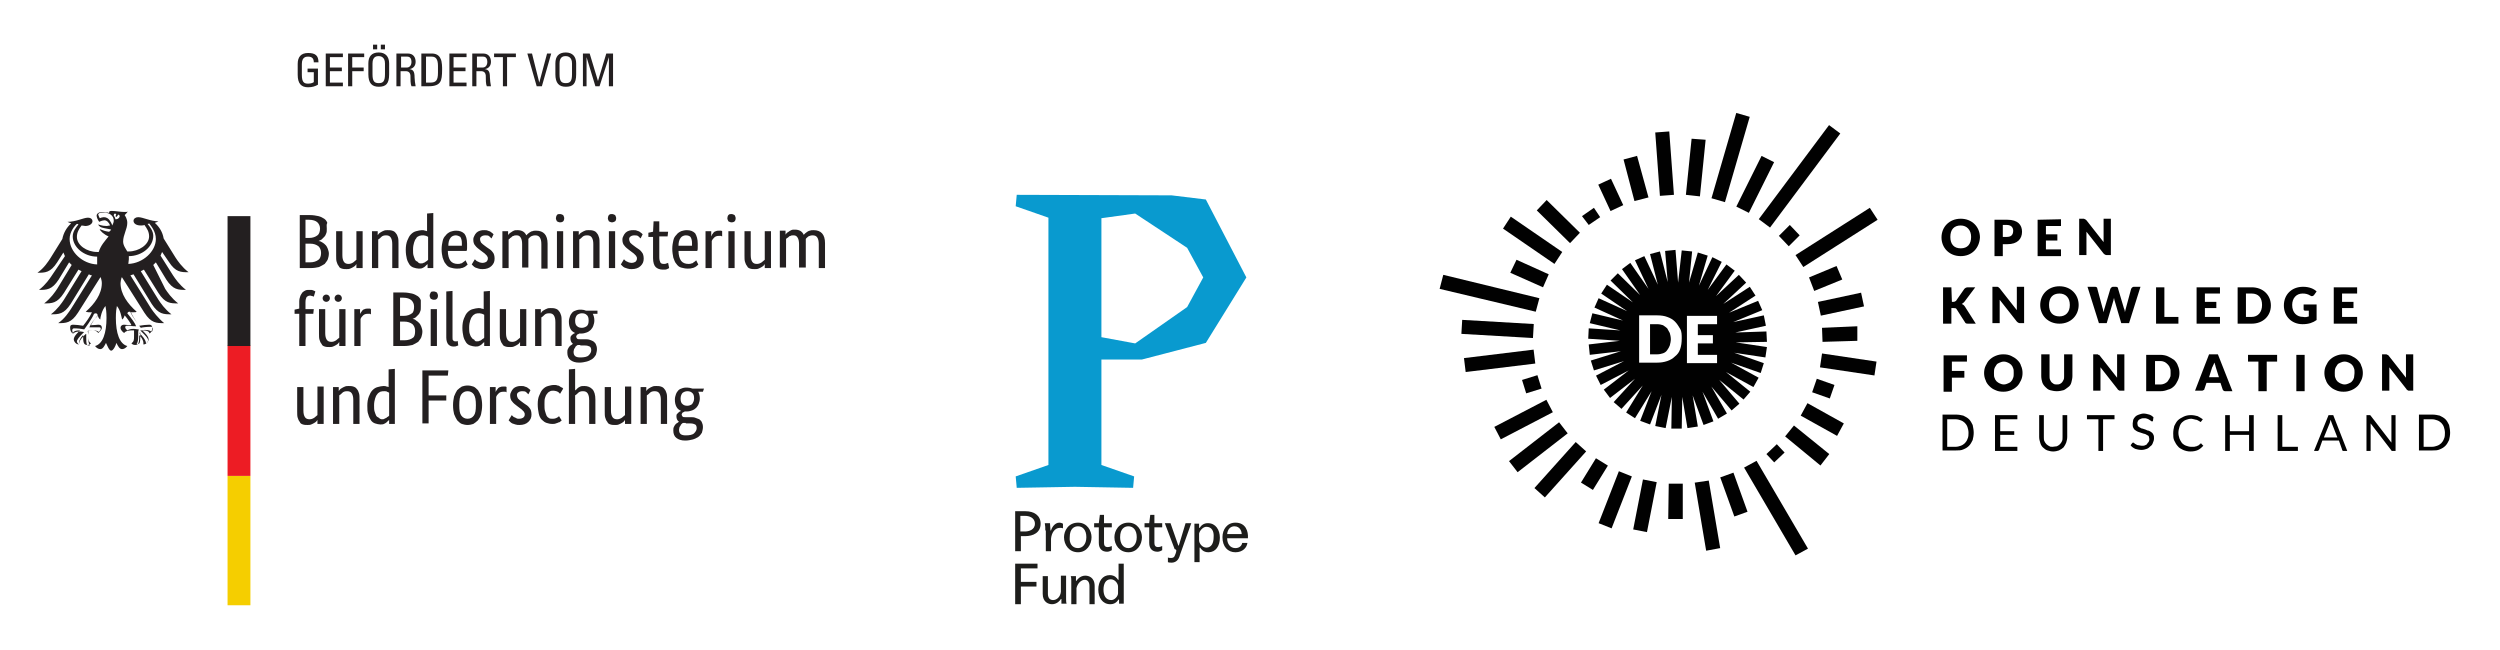 <svg xmlns="http://www.w3.org/2000/svg" viewBox="0 0 481.2 125.1"><style>.st2{fill:#010101}.st3{fill:#231f20}</style><g id="Ebene_4"><g id="Ebene_2_1_"><path d="M195.4 98.4h2c1.6 0 2.9.8 2.9 2.4 0 1.7-1.4 2.4-3 2.4h-.8v2.9h-1.1v-7.7zm1.1 3.9h.8c.7 0 1.9-.3 1.9-1.5s-1.2-1.5-1.8-1.5h-1v3zm4.7-.2c0-.5 0-.9-.1-1.4h1l.1 1.4h.1c.2-.7.8-1.5 1.6-1.5.3 0 .5.1.7.2v.9c-.2-.1-.4-.1-.6-.1-1 0-1.6 1-1.7 2.1v2.4h-1v-4zm6.3-1.5c1.8 0 2.6 1.6 2.6 2.8 0 1.4-.9 2.9-2.6 2.9s-2.7-1.4-2.7-2.9c0-1.2.8-2.8 2.7-2.8zm0 4.9c.8 0 1.6-.7 1.6-2.1 0-1.4-.7-2.1-1.6-2.1-.7 0-1.6.4-1.6 2.1-.1 1.1.4 2.1 1.6 2.1zm3.1-4.8h.9l.2-1.6h.8v1.6h1.5v.8h-1.5v3c0 .5.2.8.7.8.3 0 .6-.1.8-.2v.8c-.2.1-.5.3-.9.3-1 0-1.6-.6-1.6-1.7v-3h-.9v-.8zm6.6-.1c1.8 0 2.6 1.6 2.6 2.8 0 1.4-.9 2.9-2.6 2.9s-2.7-1.4-2.7-2.9c0-1.2.8-2.8 2.7-2.8zm0 4.9c.8 0 1.6-.7 1.6-2.1 0-1.4-.7-2.1-1.6-2.1-.7 0-1.6.4-1.6 2.1 0 1.1.5 2.1 1.6 2.1zm3.1-4.8h.9l.2-1.6h.8v1.6h1.5v.8h-1.5v3c0 .5.2.8.7.8.3 0 .6-.1.8-.2v.8c-.2.1-.5.3-.9.3-1 0-1.6-.6-1.6-1.7v-3h-.9v-.8zm6.7 6.5c-.3.8-.9 1.1-1.5 1.1-.2 0-.5 0-.7-.1v-.9c.2.1.4.1.6.1.3 0 .6-.1.7-.4.1-.2.3-.7.3-.9.1-.2-.1-.4-.3-.4l-1.9-5h1.1l1.5 4.3h.1l1.3-4.3h1.1c-1.9 5.4-2.1 5.8-2.3 6.5zm3.9 1h-1v-7.4h.9v.8h.1c.4-.6.9-.9 1.6-.9 1.5 0 2.3 1.3 2.3 2.8 0 1.6-.8 2.8-2.2 2.8-1 0-1.4-.6-1.6-.9h-.1v2.8zm1.3-6.8c-.7 0-1.3.8-1.4 1.3v1.3c0 .6.6 1.4 1.4 1.4 1 0 1.4-.9 1.4-2 .1-1.2-.4-2-1.4-2zm4 2.2c0 1.1.6 1.9 1.6 1.9.7 0 1.2-.4 1.3-1h1c-.1.9-.9 1.8-2.3 1.8-1.5 0-2.5-1.1-2.5-2.9 0-1.5.9-2.8 2.5-2.8 2 0 2.5 1.7 2.4 3h-4zm2.8-.8c0-.5-.3-1.5-1.4-1.5-.7 0-1.3.5-1.4 1.5h2.8zm-43.6 5.7h4.3v.9h-3.2v2.6h3v.9h-3v3.4h-1.1v-7.8zm9.8 2.3v4.5c0 .3 0 .6.1.9h-1v-.9h-.1c-.1.2-.7 1-1.7 1-.7 0-1.8-.4-1.8-2v-3.4h1v3.4c0 .7.3 1.2 1 1.2s1.4-.6 1.5-1.6v-3.1h1zm1 1c0-.3 0-.6-.1-.9h1v.9h.1c.1-.2.7-1 1.7-1 .6 0 1.8.3 1.8 2v3.5h-1v-3.5c0-.7-.3-1.2-.9-1.2-.7 0-1.4.7-1.6 1.6v3.1h-1v-4.5zm9.1-3.3h1v7.7h-.9v-.8h-.1c-.4.6-.9.9-1.6.9-1.5 0-2.3-1.3-2.3-2.8 0-1.6.8-2.8 2.2-2.8 1 0 1.4.6 1.6.9h.1v-3.1zm-1.4 7c.7 0 1.3-.8 1.3-1.3v-1.3c0-.6-.6-1.4-1.4-1.4-1 0-1.4.9-1.4 2 0 1.2.5 2 1.5 2z" fill="#1d1d1b"/><path id="XMLID_19_" d="M225.5 37.6l6.6.8 7.8 15-7.8 12.6s-8.9 2.3-12.3 3.2H212v20.3l6.3 2.2-.2 2.2-11.2-.2-11.2.2-.2-2.2 6.3-2.2V41.9l-6.3-2.2.2-2.2 29.8.1zM212 64.9l6.5 1.2 10-7 3.1-5.7-3.1-5.7-10-6.6-6.5.9v22.9z" fill="#099acf"/></g><path class="st2" d="M377.4 49.3c-2.2 0-3.7-1.6-3.7-3.6s1.5-3.6 3.7-3.6 3.7 1.6 3.7 3.6c-.1 2-1.5 3.6-3.7 3.6zm0-5.9c-1.3 0-2 .8-2 2.2 0 1.4.7 2.2 2 2.2s2-.8 2-2.2c0-1.3-.8-2.2-2-2.2zm8.1 3.5v2.4h-1.6v-7h2.5c2 0 2.8 1 2.8 2.3 0 1.4-.9 2.4-2.8 2.4h-.9v-.1zm0-1.3h.8c.8 0 1.2-.4 1.2-1.2 0-.6-.4-1.1-1.2-1.1h-.8v2.3zm11.2-3.4v1.3h-2.9v1.6h2.2v1.2h-2.2V48h2.9v1.3h-4.5v-7l4.5-.1zm4.9.2l3.3 4.2v-4.5h1.4v7h-.8c-.2 0-.4-.1-.6-.3l-3.3-4.2v4.5h-1.4v-7h.9c.2.1.3.1.5.3zm-25.9 15.7h.3c.2 0 .4-.1.5-.2l1.6-2.3c.2-.2.4-.3.7-.3h1.4l-2.1 2.8c-.2.2-.3.3-.5.4.2.1.4.2.6.5l2.1 3.3h-1.5c-.4 0-.5-.1-.6-.3l-1.6-2.5c-.1-.2-.3-.2-.6-.2h-.4v3H374v-7h1.6l.1 2.8zm9.2-2.6l3.3 4.2v-4.5h1.4v7h-.8c-.2 0-.4-.1-.6-.3l-3.3-4.2v4.5h-1.4v-7h.9c.2 0 .3.1.5.3zm11.5 6.8c-2.2 0-3.7-1.6-3.7-3.6s1.5-3.6 3.7-3.6 3.7 1.6 3.7 3.6-1.5 3.6-3.7 3.6zm0-5.8c-1.3 0-2 .8-2 2.2 0 1.4.7 2.2 2 2.2 1.2 0 2-.8 2-2.2 0-1.4-.8-2.2-2-2.2zm5.4-1.3h1.4c.3 0 .5.1.5.4l1 3.7c.1.2.1.5.2.8.1-.3.1-.6.2-.8l1.1-3.7c.1-.2.3-.4.5-.4h.5c.3 0 .5.1.5.4l1.1 3.7c.1.2.2.5.2.8.1-.3.1-.5.2-.8l1-3.7c.1-.2.3-.4.5-.4h1.3l-2.2 7h-1.5l-1.3-4.4c0-.1-.1-.3-.1-.5 0 .2-.1.3-.1.5l-1.3 4.4H404l-2.2-7zm14.9 5.8h2.6v1.3H415v-7h1.6V61h.1zm10.6-5.8v1.3h-2.9v1.6h2.2v1.2h-2.2V61h2.9v1.3h-4.5v-7h4.5v-.1zm6.1 7.1h-2.7v-7h2.7c2.2 0 3.7 1.5 3.7 3.5s-1.5 3.5-3.7 3.5zm0-5.8h-1.1V61h1.1c1.2 0 2-.9 2-2.3s-.7-2.2-2-2.2zm11 4.4v-1.1h-.7c-.2 0-.3-.1-.3-.3v-.9h2.5v3c-.7.5-1.5.8-2.7.8-2.1 0-3.6-1.5-3.6-3.6s1.5-3.6 3.7-3.6c1.2 0 2.1.4 2.6.9l-.5.7c-.1.1-.2.2-.4.2-.1 0-.2 0-.3-.1-.5-.3-.9-.4-1.5-.4-1.2 0-2 .9-2 2.2 0 1.5.9 2.3 2.1 2.3.5.1.8 0 1.1-.1zm9.3-5.7v1.3h-2.9v1.6h2.2v1.2h-2.2V61h2.9v1.3h-4.5v-7h4.5v-.1zm-75.1 13.1v1.3h-2.9v1.8h2.4v1.3h-2.4v2.7h-1.6v-7h4.5v-.1zm10.7 3.5c0 .5-.1 1-.3 1.4-.2.4-.4.8-.7 1.1-.3.3-.7.6-1.2.8-.5.2-.9.3-1.5.3s-1.1-.1-1.5-.3c-.5-.2-.8-.4-1.2-.8-.3-.3-.6-.7-.7-1.1-.2-.4-.3-.9-.3-1.4 0-.5.1-1 .3-1.4.2-.4.4-.8.7-1.1.3-.3.7-.6 1.2-.8s.9-.3 1.5-.3 1.1.1 1.5.3c.4.2.8.4 1.2.8s.6.7.7 1.1c.2.4.3.9.3 1.4zm-1.7 0c0-.4 0-.7-.1-.9-.1-.3-.2-.5-.4-.7-.2-.2-.4-.3-.6-.4-.2-.1-.5-.2-.8-.2-.3 0-.6.1-.8.2-.2.1-.5.2-.6.4s-.3.4-.4.7c-.1.3-.1.6-.1.9 0 .4 0 .7.1.9.1.3.2.5.4.7.2.2.4.3.6.4.2.1.5.2.8.2.3 0 .6-.1.8-.2.2-.1.5-.2.6-.4.2-.2.3-.4.4-.7.1-.2.1-.6.1-.9zm8.3 2.2c.2 0 .4 0 .6-.1.2-.1.3-.2.4-.3.1-.1.2-.3.3-.5.1-.2.1-.4.1-.7v-4.2h1.6v4.2c0 .4-.1.8-.2 1.2-.1.4-.3.7-.6.9s-.6.5-.9.6c-.4.1-.8.2-1.3.2s-.9-.1-1.3-.2-.7-.4-.9-.6c-.3-.3-.5-.6-.6-.9s-.2-.8-.2-1.2v-4.2h1.6v4.2c0 .2 0 .5.1.7.1.2.2.4.3.5.1.1.3.2.4.3.2.1.4.1.6.1zm8-5.7h.1s.1 0 .1.1l.1.1 3.3 4.2v-4.5h1.4v7h-.8c-.1 0-.2 0-.3-.1s-.2-.1-.2-.2l-3.3-4.2v4.5h-1.4v-7h.9c0 .1.1.1.1.1zm15.6 3.5c0 .5-.1 1-.3 1.4-.2.4-.4.8-.7 1.1-.3.3-.7.6-1.2.7-.5.2-.9.3-1.5.3h-2.7v-7h2.7c.5 0 1.1.1 1.5.3.4.2.8.4 1.2.7.3.3.6.7.7 1.1.2.4.3.9.3 1.4zm-1.7 0c0-.4 0-.7-.1-.9-.1-.3-.2-.5-.4-.7s-.4-.4-.6-.5-.5-.2-.8-.2h-1.1V74h1.1c.3 0 .6-.1.8-.2.2-.1.5-.3.6-.5s.3-.4.4-.7c.1-.1.1-.5.1-.8zm11.9 3.5h-1.3c-.1 0-.3 0-.4-.1-.1-.1-.2-.2-.2-.3l-.4-1.2h-2.7l-.4 1.2c0 .1-.1.2-.2.2-.1.1-.2.1-.3.1h-1.3l2.7-7h1.7l2.8 7.1zm-4.5-2.7h1.9l-.6-1.9c0-.1-.1-.3-.1-.4-.1-.2-.1-.4-.2-.5-.1.2-.1.4-.2.5-.1.2-.1.3-.2.4l-.6 1.9zm13.1-4.3v1.3h-2v5.7h-1.6v-5.7h-2v-1.3h5.6zm5.4 7H442v-7h1.6v7zm11.1-3.5c0 .5-.1 1-.3 1.4-.2.4-.4.8-.7 1.1-.3.3-.7.6-1.2.8-.5.2-.9.3-1.5.3s-1.1-.1-1.5-.3c-.5-.2-.8-.4-1.2-.8-.3-.3-.6-.7-.7-1.1-.2-.4-.3-.9-.3-1.4 0-.5.1-1 .3-1.4.2-.4.4-.8.7-1.1.3-.3.7-.6 1.2-.8.5-.2.9-.3 1.5-.3s1.1.1 1.5.3.8.4 1.2.8.6.7.7 1.1c.2.4.3.9.3 1.4zm-1.6 0c0-.4 0-.7-.1-.9-.1-.3-.2-.5-.4-.7-.2-.2-.4-.3-.6-.4-.2-.1-.5-.2-.8-.2-.3 0-.6.1-.8.2-.2.1-.5.2-.6.4s-.3.4-.4.7c-.1.3-.1.6-.1.9 0 .4 0 .7.1.9.1.3.2.5.4.7.2.2.4.3.6.4.2.1.5.2.8.2.3 0 .6-.1.8-.2.2-.1.5-.2.6-.4.2-.2.3-.4.4-.7 0-.2.1-.6.1-.9zm6.3-3.5h.1s.1 0 .1.1l.1.1 3.3 4.2v-4.5h1.4v7h-.8c-.1 0-.2 0-.3-.1s-.2-.1-.2-.2l-3.3-4.2v4.5h-1.4v-7h.9c0 .1.1.1.1.1z"/><path transform="rotate(-53.237 346.377 33.97)" class="st2" d="M335.1 32.6h22.6v2.7h-22.6z"/><path transform="rotate(-63.519 337.798 35.525)" class="st2" d="M332.4 34.2h10.9v2.7h-10.9z"/><path transform="rotate(-73.805 333.11 30.365)" class="st2" d="M324.6 29h17.1v2.7h-17.1z"/><path class="st2" d="M327.2 37.8l-2.7-.3 1.1-10.8 2.7.2zm-7.7-.1l-.9-12.2 2.7-.2.9 12.2zm-4.9 1l-2.1-8 2.6-.7 2.2 8z"/><path transform="rotate(-24.956 310.075 37.534)" class="st2" d="M308.7 34.7h2.7v5.6h-2.7z"/><path class="st2" d="M305.8 43.3l-1.3-1.7 2.3-1.6 1.2 1.8zm-3.6 3.5l-6.4-6.3 1.9-2 6.4 6.3zm-3 4l-9.9-6.8 1.5-2.3 9.9 6.8zm-2.2 4.5l-6.3-2.8 1.2-2.5 6.2 2.8zm-19.9.3l18.5 4.4.7-2.6-18.5-4.5z"/><path transform="rotate(-86.669 288.313 63.256) scale(1)" class="st2" d="M286.9 56.3h2.7v13.8h-2.7z"/><path transform="rotate(-6.944 288.66 69.451)" class="st2" d="M281.9 68.1h13.5v2.7h-13.5z"/><path transform="rotate(-17.241 294.89 73.985)" class="st2" d="M293.3 72.6h3.1v2.7h-3.1z"/><path transform="rotate(-27.514 293.264 80.736)" class="st2" d="M287.6 79.4h11.3v2.7h-11.3z"/><path transform="rotate(-37.805 296.15 86.064)" class="st2" d="M290 84.7h12.2v2.7H290z"/><path transform="rotate(-48.101 300.409 90.41)" class="st2" d="M294.4 89h11.9v2.7h-11.9z"/><path transform="rotate(-58.386 306.925 91.3)" class="st2" d="M304.2 89.9h5.5v2.7h-5.5z"/><path class="st2" d="M310.2 101.7l-2.5-1 3.9-10 2.5 1z"/><path transform="rotate(-78.954 316.664 97.4)" class="st2" d="M311.8 96h9.8v2.7h-9.8z"/><path class="st2" d="M323.9 99.9h-2.8l.1-6.8h2.7zm4.5 6.1l-2.2-13.1 2.7-.4 2.2 13z"/><path transform="rotate(-19.814 333.731 95.231)" class="st2" d="M332.4 91.2h2.7v8h-2.7z"/><path class="st2" d="M335.7 90l9.9 16.9 2.4-1.3-9.9-16.9zm5.8-1l-1.5-1.6 2-1.9 1.5 1.6zm8.9.6l-6.8-5.6 1.7-2.1 6.8 5.5zm3.2-5.7l-7-3.9 1.3-2.4 7 3.9zm-1.4-7.2l-3.4-1.2.9-2.6 3.4 1.2z"/><path transform="rotate(-81.524 355.723 70.177)" class="st2" d="M354.4 64.9h2.7v10.6h-2.7z"/><path class="st2" d="M350.8 65.8l-.1-2.7 6.8-.3v2.8z"/><path transform="rotate(-12.095 354.332 58.558)" class="st2" d="M350.1 57.2h8.5v2.7h-8.5z"/><path class="st2" d="M349.2 56l-1-2.6 5.3-2.2 1.1 2.6zm-2.1-4.6l-1.5-2.3 14.3-9.1 1.5 2.3zm-2.8-4l-1.9-2 2.1-2.1 1.9 2zm-23.4 15.8c-.2-.2-.5-.4-.8-.6-.3-.1-.7-.2-1.1-.2h-1.4v5.8h1.4c.4 0 .8-.1 1.1-.2.3-.1.6-.3.8-.6.2-.3.4-.6.5-.9.1-.4.2-.8.2-1.2s-.1-.9-.2-1.2c-.2-.3-.3-.6-.5-.9z"/><path class="st2" d="M340.1 65.8l-.1-2-6 .2 5.9-1.3-.4-2-5.9 1.3 5.6-2.3-.8-1.8-5.6 2.3 5.1-3.3-1.1-1.7-5.1 3.3 4.4-4.1-1.4-1.5-4.4 4.1 3.6-4.9-1.6-1.2-3.6 4.9 2.7-5.4-1.8-.9L327 55l1.7-5.8-1.9-.6-1.7 5.8.6-6-2-.2-.7 6.2-.5-6.3-2 .2.5 6-1.5-5.9-1.9.5 1.5 5.9-2.6-5.5-1.8.8 2.6 5.5-3.5-5-1.6 1.2 3.5 5-4.3-4.2L310 54l4.3 4.2-5-3.4-1.1 1.7 5 3.4-5.5-2.5-.8 1.8 5.5 2.5-5.9-1.4-.5 1.9 5.9 1.4-6.1-.4-.1 2 6.1.4-6 .7.2 2 6-.7-5.8 1.8.6 1.9 5.8-1.8-5.4 2.8.9 1.8 5.4-2.8-4.8 3.7 1.2 1.6 4.8-3.7-4.1 4.5 1.5 1.3 4.1-4.5-3.2 5.2 1.7 1.1 3.2-5.2-2.2 5.7 1.9.7 2.2-5.7-1.2 6 2 .4 1.2-6-.1 6.1h2l.1-6.1 1 6 2-.3-1-6 2.1 5.7 1.9-.7-2.1-5.7 3 5.2 1.7-1-3-5.2 3.9 4.6 1.5-1.3-3.9-4.6 4.7 3.8 1.3-1.5-4.7-3.8 5.3 2.9 1-1.8-5.3-2.9 5.7 2 .6-1.9-5.7-2 6 .9.3-2-6-.9 6-.1zm-16.7 1.4c-.2.6-.5 1-1 1.4-.4.4-.9.7-1.5.9-.6.2-1.2.3-1.9.3h-3.5v-9.1h3.5c.7 0 1.4.1 1.9.3.6.2 1.1.5 1.5.9.4.4.7.9 1 1.4s.3 1.2.3 1.8c0 .9-.1 1.5-.3 2.1zm7.1-4.8h-3.7v2.1h2.9v1.6h-2.9v2.2h3.7v1.6h-5.8v-9.1h5.8v1.6zm49.4 20.9c0 .5-.1 1-.2 1.4-.2.4-.4.8-.7 1.1-.3.3-.6.5-1.1.7-.4.2-.9.2-1.4.2h-2.6v-6.9h2.6c.5 0 1 .1 1.4.2.4.2.8.4 1.1.7.3.3.5.7.7 1.1.1.5.2 1 .2 1.5zm-1 0c0-.4-.1-.8-.2-1.1-.1-.3-.3-.6-.5-.8-.2-.2-.5-.4-.8-.5-.3-.1-.6-.2-1-.2h-1.6V86h1.6c.4 0 .7-.1 1-.2.3-.1.6-.3.8-.5.2-.2.4-.5.5-.8.2-.4.2-.8.2-1.2zm9.4-3.4v.8H385V83h2.7v.7H385V86h3.3v.8H384v-6.9h4.3zm6.8 6.1c.3 0 .5-.1.8-.1.2-.1.4-.2.6-.4s.3-.4.4-.6c.1-.2.1-.5.1-.8v-4.2h.9v4.2c0 .4-.1.8-.2 1.1s-.3.6-.5.9c-.2.2-.5.4-.9.6-.3.1-.7.2-1.1.2-.4 0-.8-.1-1.1-.2-.3-.1-.6-.3-.9-.6-.2-.2-.4-.5-.5-.9-.1-.3-.2-.7-.2-1.1v-4.2h.9v4.2c0 .3 0 .6.1.8.1.2.2.4.4.6.2.2.4.3.6.4.1.1.3.1.6.1zm11.9-6.1v.8h-2.2v6.1h-.9v-6.1h-2.2v-.8h5.3zm7.4 1.1c0 .1-.1.1-.1.1h-.1c-.1 0-.1 0-.2-.1s-.2-.1-.3-.2c-.1-.1-.2-.1-.4-.2s-.3-.1-.6-.1c-.2 0-.4 0-.6.1-.2.1-.3.1-.4.2-.1.1-.2.2-.2.3-.1.1-.1.3-.1.4 0 .2.1.4.1.5.1.1.2.2.4.3.2.1.3.2.5.2.2.1.4.1.6.2.2.1.4.2.6.2.2.1.4.2.5.3.2.1.3.3.4.5.1.2.1.4.1.7 0 .3-.1.6-.2.8-.1.3-.2.5-.5.7-.2.2-.4.4-.7.5s-.6.2-1 .2-.9-.1-1.2-.2c-.4-.2-.7-.4-.9-.7l.3-.4.1-.1h.1c.1 0 .1 0 .2.1s.2.2.3.2c.1.1.3.2.5.2s.4.1.7.1c.2 0 .4 0 .6-.1.2-.1.3-.1.4-.3s.2-.2.3-.4c.1-.2.1-.3.1-.5s-.1-.4-.1-.5-.2-.2-.4-.3c-.2-.1-.3-.2-.5-.2-.2-.1-.4-.1-.6-.2-.2-.1-.4-.1-.6-.2-.2-.1-.4-.2-.5-.3-.2-.1-.3-.3-.4-.5-.1-.2-.1-.5-.1-.8 0-.2.1-.5.1-.7.1-.2.2-.4.4-.6.2-.2.4-.3.7-.4.3-.1.6-.2.9-.2.4 0 .7.1 1.1.2.3.1.6.3.8.5l-.1.7zm9.2 4.3c.1 0 .1 0 .1.1l.4.4c-.3.3-.6.6-1 .8-.4.2-.9.3-1.5.3-.5 0-.9-.1-1.4-.3-.4-.2-.8-.4-1-.7-.3-.3-.5-.7-.7-1.1-.2-.4-.2-.9-.2-1.4 0-.5.1-1 .2-1.4.2-.4.4-.8.7-1.1.3-.3.7-.5 1.1-.7.4-.2.9-.3 1.4-.3s.9.1 1.3.2c.4.2.7.4 1 .6l-.3.4-.1.1h-.1s-.1 0-.1-.1c-.1 0-.1-.1-.2-.1s-.1-.1-.2-.1c-.1-.1-.2-.1-.3-.1-.1 0-.3-.1-.4-.1s-.3-.1-.5-.1c-.4 0-.7.1-1 .2-.3.1-.6.3-.8.5s-.4.5-.5.9c-.1.3-.2.7-.2 1.1 0 .4.1.8.2 1.1s.3.6.5.9c.2.2.5.4.8.5.3.1.6.2.9.2h.6c.2 0 .3-.1.5-.1.1-.1.3-.1.4-.2s.2-.2.4-.3c-.1 0 0-.1 0-.1zm10.2 1.5h-.9v-3.1h-3.7v3.1h-.9v-6.9h.9V83h3.7v-3.1h.9v6.9zm5.5-.8h3v.8h-3.9v-6.9h.9V86zm12.5.8h-.7c-.1 0-.2 0-.2-.1-.1 0-.1-.1-.1-.2l-.6-1.7H447l-.6 1.7c0 .1-.1.1-.1.2-.1 0-.1.1-.2.1h-.7l2.8-6.9h.9l2.7 6.9zm-4.5-2.6h2.6l-1.1-2.8c-.1-.2-.1-.4-.2-.6 0 .1-.1.2-.1.4 0 .1-.1.2-.1.3l-1.1 2.7zm8.9-4.3l.1.1 4 5.2v-5.3h.8v6.9h-.7c-.1 0-.1-.1-.1-.1l-4-5.2v5.3h-.8v-6.9h.7zm15.4 3.4c0 .5-.1 1-.2 1.4-.2.4-.4.8-.7 1.1s-.6.5-1.1.7c-.4.2-.9.2-1.4.2h-2.6v-6.9h2.6c.5 0 1 .1 1.4.2.4.2.8.4 1.1.7.3.3.5.7.7 1.1.1.5.2 1 .2 1.5zm-1 0c0-.4-.1-.8-.2-1.1-.1-.3-.3-.6-.5-.8-.2-.2-.5-.4-.8-.5-.3-.1-.6-.2-1-.2h-1.6V86h1.6c.4 0 .7-.1 1-.2.3-.1.6-.3.8-.5s.4-.5.5-.8c.2-.4.2-.8.2-1.2z"/></g><g id="Ebene_2"><path class="st3" d="M62.9 44c0 .4 0 .7-.1.9-.1.3-.2.5-.4.7l-.5.5-.6.3c.3 0 .5.1.8.3.2.1.4.3.6.5.2.2.3.5.4.7.1.3.2.6.2.9 0 .4-.1.8-.2 1.1-.1.3-.4.6-.6.9-.3.2-.7.4-1.1.6-.4.1-1 .2-1.6.2h-2.1V41.4h2c.6 0 1.1.1 1.6.2.4.1.8.3 1.1.5.3.2.5.5.6.8-.2.3-.1.7-.1 1.1zm-1.3 0c0-.5-.2-.9-.5-1.2-.3-.3-.9-.5-1.6-.5h-.7v3.5h.7c.7 0 1.2-.2 1.6-.5.3-.2.5-.7.5-1.3zm.2 4.7c0-.6-.2-1-.5-1.3-.4-.3-.9-.5-1.6-.5h-.9v3.6h.8c.8 0 1.3-.2 1.7-.5.3-.2.5-.7.5-1.3zm7.9 2.9h-1.1v-.8c0 .1-.1.1-.2.3-.1.1-.2.2-.4.3-.2.1-.3.2-.6.3-.2.1-.5.1-.7.1-.3 0-.6 0-.9-.1-.3-.1-.5-.2-.6-.5-.2-.2-.3-.5-.4-.8-.1-.3-.1-.7-.1-1.2v-4.7h1.2v4.6c0 .6.1 1 .3 1.3.2.3.5.4.9.4.3 0 .6-.1.9-.3.2-.2.4-.3.6-.5v-5.5h1.2v7.1zm5.8 0V47c0-.6-.1-1-.3-1.3-.2-.3-.5-.4-.9-.4s-.7.1-.9.3c-.2.2-.4.4-.6.5v5.5h-1.2v-7.1h1.1v.8c0-.1.1-.1.2-.3.1-.1.2-.2.4-.3.2-.1.3-.2.6-.3.2-.1.5-.1.7-.1.3 0 .6 0 .9.1.3.1.5.2.7.5.2.2.3.5.4.8.1.3.1.7.1 1.2v4.7h-1.2zm2.6-3.5c0-.7.1-1.3.3-1.8.2-.5.4-.9.7-1.2.3-.3.6-.5 1-.6.4-.1.8-.2 1.1-.2.2 0 .4 0 .6.1.2 0 .3.1.4.1v-3.4l1.2-.1v10.6h-1.1v-.8c0 .1-.1.1-.2.2l-.3.3c-.1.1-.3.2-.5.3-.2.1-.5.1-.7.1-.3 0-.7-.1-1-.2-.3-.1-.6-.3-.8-.6-.2-.3-.4-.7-.5-1.1-.1-.4-.2-1-.2-1.7zm2.9 2.6c.2 0 .4 0 .5-.1.1 0 .3-.1.4-.2.1-.1.2-.1.3-.2l.2-.2v-4.4c-.1-.1-.2-.1-.4-.2-.1 0-.3-.1-.5-.1-.3 0-.5 0-.8.1-.2.1-.5.2-.6.5-.2.2-.3.5-.4.8-.1.3-.2.8-.2 1.3s0 .9.1 1.2c.1.3.2.6.3.8.1.2.3.3.5.4.2.3.4.3.6.3zm8.9-3.8v.8c0 .2 0 .4-.1.6h-3.6c0 .8.2 1.5.5 1.9.3.4.8.6 1.4.6.2 0 .4 0 .6-.1.2 0 .3-.1.4-.2.1-.1.2-.1.3-.2l.2-.2.4.8c0 .1-.1.1-.2.2s-.2.2-.4.3c-.2.1-.4.2-.6.2-.2.1-.5.1-.9.1s-.9-.1-1.2-.2c-.4-.1-.7-.4-.9-.7-.3-.3-.4-.7-.6-1.2-.1-.4-.2-1-.2-1.6 0-.6.1-1.2.2-1.6.1-.5.3-.8.6-1.1.2-.3.5-.5.9-.7.3-.1.7-.2 1.1-.2.7 0 1.2.2 1.6.6.3.4.5 1 .5 1.9zm-2.2-1.6c-.4 0-.8.2-1 .5-.3.4-.4.9-.4 1.5h2.6v-.5c0-.5-.1-.9-.3-1.2-.3-.2-.6-.3-.9-.3zm6.9.6l-.4-.4c-.2-.2-.5-.2-.8-.2-.3 0-.6.1-.7.2-.2.1-.3.3-.3.5 0 .3.1.5.2.7.2.2.4.4.7.6l.4.3c.5.3.9.6 1.1.9.3.3.4.8.4 1.3 0 .6-.2 1-.6 1.4-.4.4-1 .6-1.7.6-.3 0-.5 0-.8-.1-.2-.1-.4-.1-.6-.2-.2-.1-.3-.2-.4-.3l-.3-.3.6-1 .2.2c.1.1.2.2.3.2.1.1.3.1.4.2.1 0 .3.1.5.1.4 0 .6-.1.8-.2.2-.2.3-.4.3-.6 0-.2 0-.3-.1-.4 0-.1-.1-.2-.2-.3l-.3-.3c-.1-.1-.3-.2-.4-.3l-.4-.3c-.4-.3-.8-.6-1-.9-.3-.3-.4-.7-.4-1.2 0-.3.1-.5.2-.7.1-.2.2-.4.4-.6.2-.2.4-.3.7-.4.3-.1.5-.1.8-.1.3 0 .5 0 .7.1.2.1.4.1.5.2.1.1.3.2.4.3l.2.2-.4.8zm5.9 5.7V47c0-.6-.1-1-.3-1.3-.2-.3-.4-.4-.8-.4-.2 0-.4 0-.5.1-.2 0-.3.1-.4.2-.1.1-.2.2-.3.2-.1.2-.2.2-.3.3v5.5h-1.2v-7.1h1.1v.8c0-.1.1-.2.2-.3.1-.1.2-.2.4-.3.1-.1.3-.2.5-.3.2-.1.4-.1.7-.1.8 0 1.4.3 1.7 1l.3-.3c.1-.1.3-.2.4-.3.2-.1.3-.2.5-.2.2-.1.4-.1.7-.1 1.4 0 2.2.8 2.2 2.5v4.8h-1.2V47c0-.6-.1-1-.3-1.3-.2-.3-.5-.4-.9-.4-.3 0-.6.1-.8.2-.2.2-.4.3-.5.5v5.5h-1.2zm7.9 0h-1.2v-7.1h1.2v7.1zm-.6-8.8c-.2 0-.4-.1-.6-.2-.1-.2-.2-.4-.2-.6 0-.2.1-.5.2-.6.1-.2.3-.2.6-.2.2 0 .4.1.6.2.1.2.2.4.2.6 0 .3-.1.5-.2.6-.1.1-.3.2-.6.2zm6.4 8.8V47c0-.6-.1-1-.3-1.3-.2-.3-.5-.4-.9-.4s-.7.1-.9.3c-.2.2-.4.4-.6.5v5.5h-1.2v-7.1h1.1v.8c0-.1.1-.1.2-.3.1-.1.2-.2.4-.3.2-.1.3-.2.6-.3.2-.1.5-.1.7-.1.3 0 .6 0 .9.1.3.1.5.2.7.5.2.2.3.5.4.8.1.3.1.7.1 1.2v4.7h-1.2zm4.2 0h-1.2v-7.1h1.2v7.1zm-.6-8.8c-.2 0-.4-.1-.6-.2-.1-.2-.2-.4-.2-.6 0-.2.1-.5.2-.6.2-.2.3-.2.6-.2.2 0 .4.1.6.2.1.2.2.4.2.6 0 .3-.1.5-.2.6-.2.1-.4.2-.6.2zm5.5 3.1l-.4-.4c-.2-.2-.5-.2-.8-.2-.3 0-.6.1-.7.2-.2.1-.3.3-.3.5 0 .3.1.5.2.7.2.2.4.4.7.6l.4.3c.5.3.9.6 1.1.9.3.3.4.8.4 1.3 0 .6-.2 1-.6 1.4-.4.4-1 .6-1.7.6-.3 0-.5 0-.8-.1-.2-.1-.4-.1-.6-.2-.2-.1-.3-.2-.4-.3l-.3-.3.6-1 .2.2c.1.1.2.2.3.2.1.1.3.1.4.2.1 0 .3.1.5.1.4 0 .6-.1.8-.2.2-.2.3-.4.3-.6 0-.2 0-.3-.1-.4 0-.1-.1-.2-.2-.3l-.3-.3c-.1-.1-.3-.2-.4-.3l-.4-.3c-.4-.3-.8-.6-1-.9-.3-.3-.4-.7-.4-1.2 0-.3.1-.5.2-.7.1-.2.2-.4.4-.6.2-.2.4-.3.7-.4.3-.1.5-.1.8-.1.3 0 .5 0 .7.1.2.1.4.1.5.2.1.1.3.2.4.3l.2.2-.4.8zm5.2-.4h-1.6v4c0 .5.1.8.2 1 .1.2.3.3.7.3.2 0 .3 0 .5-.1.1 0 .2-.1.3-.1l.2 1-.4.2c-.2.1-.4.1-.8.1-.6 0-1.1-.2-1.4-.5-.3-.3-.5-.9-.5-1.7v-4.1h-.9v-.8l.9-.2.1-2h1.1v2h1.7l-.1.9zm5.8 1.4v.8c0 .2 0 .4-.1.6h-3.6c0 .8.2 1.5.5 1.9.3.4.8.6 1.4.6.2 0 .4 0 .6-.1.2 0 .3-.1.4-.2.1-.1.2-.1.3-.2l.2-.2.4.8c0 .1-.1.1-.2.2s-.2.2-.4.3c-.2.1-.4.2-.6.2-.2.1-.5.1-.9.1s-.8-.1-1.2-.2c-.4-.1-.7-.4-.9-.7-.3-.3-.4-.7-.6-1.2-.1-.5-.2-1.1-.2-1.7 0-.6.1-1.2.2-1.6.1-.5.3-.8.6-1.1.2-.3.5-.5.9-.7.3-.1.7-.2 1.1-.2.7 0 1.2.2 1.6.6.3.5.5 1.1.5 2zm-2.3-1.6c-.4 0-.8.2-1 .5-.3.4-.4.9-.4 1.5h2.6v-.5c0-.5-.1-.9-.3-1.2-.2-.2-.5-.3-.9-.3zm7 .2s-.1 0-.2-.1h-.4c-.4 0-.7.1-.9.3-.2.2-.4.4-.5.7v5.2h-1.2v-7.1h1.1v1c.1-.1.1-.3.2-.4.1-.1.2-.3.3-.4.1-.1.3-.2.4-.2.2-.1.4-.1.6-.1h.4c.1 0 .2.1.2.1v1zm2.4 6.1h-1.2v-7.1h1.2v7.1zm-.6-8.8c-.2 0-.4-.1-.6-.2-.1-.2-.2-.4-.2-.6 0-.2.1-.5.2-.6.2-.2.3-.2.6-.2.2 0 .4.1.6.2.1.2.2.4.2.6 0 .3-.1.5-.2.6-.1.1-.3.2-.6.2zm7.5 8.8h-1.1v-.8c0 .1-.1.1-.2.3-.1.1-.2.2-.4.3-.2.1-.3.2-.6.3-.2.1-.5.1-.7.1-.3 0-.6 0-.9-.1-.3-.1-.5-.2-.6-.5-.2-.2-.3-.5-.4-.8-.1-.3-.1-.7-.1-1.2v-4.7h1.2v4.6c0 .6.1 1 .3 1.3.2.3.5.4.9.4.3 0 .6-.1.9-.3.2-.2.4-.3.6-.5v-5.5h1.2v7.1zm5.5 0V47c0-.6-.1-1-.3-1.3-.2-.3-.4-.4-.8-.4-.2 0-.4 0-.5.1-.2 0-.3.1-.4.2-.1.1-.2.2-.3.2l-.2.2v5.5h-1.2v-7.1h1.1v.8c0-.1.1-.2.2-.3.1-.1.2-.2.4-.3.1-.1.3-.2.5-.3.2-.1.4-.1.7-.1.8 0 1.4.3 1.7 1l.3-.3c.1-.1.3-.2.4-.3.2-.1.3-.2.5-.2.2-.1.4-.1.7-.1 1.4 0 2.2.8 2.2 2.5v4.8h-1.2V47c0-.6-.1-1-.3-1.3-.2-.3-.5-.4-.9-.4-.3 0-.6.1-.8.2-.2.2-.4.3-.5.5v5.5h-1.3zm-93.5 8.8h-1.5v6.2h-1.2v-6.2h-.9v-.8l.9-.2V58c0-.4.1-.7.2-1 .1-.3.3-.5.4-.7.2-.2.4-.3.6-.4.2-.1.5-.1.8-.1.3 0 .5 0 .7.1.2.1.3.1.4.2l-.3 1c-.1 0-.1-.1-.3-.1-.1 0-.2-.1-.4-.1-.3 0-.5.1-.7.3-.1.2-.2.5-.2 1v1.3h1.6l-.1.9zm6.1 6.2h-1.1v-.8c0 .1-.1.1-.2.3-.1.1-.2.2-.4.3-.2.1-.3.2-.6.3-.2.1-.5.1-.7.1-.3 0-.6 0-.9-.1-.3-.1-.5-.2-.6-.5-.2-.2-.3-.5-.4-.8-.1-.3-.1-.7-.1-1.2v-4.7h1.2v4.6c0 .6.1 1 .3 1.3.2.3.5.4.9.4.3 0 .6-.1.9-.3.2-.2.4-.3.6-.5v-5.5h1.2v7.1zm-2.9-9.2c0 .2-.1.4-.2.5-.1.1-.3.2-.5.2s-.4-.1-.5-.2c-.1-.1-.2-.3-.2-.5s.1-.4.2-.5c.1-.1.3-.2.5-.2s.4.1.5.2c.1.1.2.3.2.5zm2.3 0c0 .2-.1.4-.2.5-.1.1-.3.2-.5.2s-.4-.1-.5-.2c-.1-.1-.2-.3-.2-.5s.1-.4.2-.5c.1-.1.3-.2.5-.2s.4.1.5.2c.1.1.2.3.2.5zm5.6 3.1s-.1 0-.2-.1h-.4c-.4 0-.7.1-.9.3-.2.2-.4.4-.5.7v5.2h-1.2v-7.1h1.1v1c0-.1.1-.3.2-.4.1-.1.2-.3.3-.4.1-.1.3-.2.4-.2.2-.1.4-.1.6-.1h.4c.1 0 .2.1.2.1v1zM81 59c0 .4 0 .7-.1.9-.1.3-.2.5-.4.7l-.5.5-.6.3c.3 0 .5.1.7.3.2.1.4.3.6.5.2.2.3.5.4.7.1.3.2.6.2.9 0 .4-.1.8-.2 1.1-.1.3-.4.6-.6.9-.3.2-.7.4-1.1.6-.4.1-1 .2-1.6.2h-2.1V56.3h2c.6 0 1.1.1 1.6.2.4.1.8.3 1.1.5.3.2.5.5.6.8V59zm-1.3 0c0-.5-.2-.9-.5-1.2-.3-.3-.9-.5-1.6-.5H77v3.5h.7c.7 0 1.2-.2 1.6-.5.3-.2.4-.7.4-1.3zm.2 4.7c0-.6-.2-1-.5-1.3-.4-.3-.9-.5-1.6-.5H77v3.6h.8c.8 0 1.3-.2 1.7-.5.3-.2.4-.7.4-1.3zm4.2 2.9h-1.2v-7.1h1.2v7.1zm-.6-8.9c-.2 0-.4-.1-.6-.2-.1-.2-.2-.4-.2-.6 0-.2.1-.4.2-.6.1-.2.3-.2.6-.2.2 0 .4.1.6.2.1.2.2.4.2.6 0 .3-.1.5-.2.6-.2.2-.4.2-.6.2zm3.6 7.2c0 .3 0 .5.1.6.1.1.2.2.4.2h.3c.1 0 .1 0 .2-.1l.1.9c-.1 0-.2.1-.3.1-.2.1-.4.1-.6.1-.4 0-.7-.1-1-.4-.2-.2-.4-.7-.4-1.3v-8.9l1.2-.1v8.9zm1.9-1.8c0-.7.1-1.3.3-1.8.2-.5.4-.9.7-1.2.3-.3.6-.5 1-.6.4-.1.8-.2 1.1-.2.2 0 .4 0 .6.1.2 0 .3.1.4.1v-3.4l1.2-.1v10.6h-1.1v-.8c0 .1-.1.1-.2.2l-.3.3c-.1.1-.3.2-.5.3-.2.1-.5.1-.7.1-.3 0-.7-.1-1-.2-.3-.1-.6-.3-.8-.6-.2-.3-.4-.7-.5-1.1-.1-.5-.2-1-.2-1.7zm2.8 2.6c.2 0 .4 0 .5-.1.1 0 .3-.1.4-.2.1-.1.2-.2.3-.2l.2-.2v-4.4c-.1-.1-.2-.1-.4-.2-.1 0-.3-.1-.5-.1-.3 0-.5 0-.8.1-.2.1-.5.3-.6.5-.2.2-.3.5-.4.8-.1.3-.2.8-.2 1.3s0 .9.1 1.2c.1.3.2.6.4.8.1.2.3.3.5.4.1.3.3.3.5.3zm9.4.9h-1.1v-.8c0 .1-.1.1-.2.3-.1.1-.2.2-.4.3-.2.1-.3.2-.6.3-.2.1-.5.1-.7.1-.3 0-.6 0-.9-.1-.3-.1-.5-.2-.6-.5-.2-.2-.3-.5-.4-.8-.1-.3-.1-.7-.1-1.2v-4.7h1.2v4.6c0 .6.1 1 .3 1.3.2.3.5.4.9.4.3 0 .6-.1.9-.3.2-.2.4-.3.6-.5v-5.5h1.2v7.1zm5.7 0V62c0-.6-.1-1-.3-1.3-.2-.3-.5-.4-.9-.4s-.7.1-.9.3c-.2.2-.4.4-.6.5v5.5H103v-7.1h1.1v.8c0-.1.1-.1.2-.3.1-.1.2-.2.4-.3.2-.1.3-.2.6-.3.2-.1.5-.1.7-.1.3 0 .6 0 .9.1.3.1.5.2.7.5.2.2.3.5.4.8.1.3.1.7.1 1.2v4.7h-1.2zm8.1-6.2h-.9c.2.4.3.8.3 1.3 0 .4-.1.7-.2 1-.1.3-.3.6-.5.8-.2.2-.5.4-.8.5-.3.1-.6.2-1 .2h-.4c-.1.1-.2.1-.4.2-.1.1-.2.3-.2.4 0 .1.1.3.2.4.1.1.3.1.6.1h.9c.3 0 .6 0 .9.1.3.1.5.2.7.3.2.2.4.3.5.6.1.2.2.5.2.9s-.1.7-.2 1.1c-.2.3-.4.6-.7.8-.3.2-.7.4-1.1.5-.4.1-.9.2-1.4.2-.8 0-1.3-.2-1.7-.5-.4-.3-.6-.8-.6-1.4 0-.3 0-.5.1-.7.1-.2.2-.4.3-.5.1-.1.3-.3.4-.3.1-.1.2-.2.3-.2-.3-.2-.5-.6-.5-1 0-.2 0-.4.1-.5.1-.1.2-.3.3-.3.1-.1.2-.2.3-.2.1-.1.2-.1.2-.1-.4-.2-.7-.4-.9-.8-.2-.4-.3-.8-.3-1.4 0-.4.1-.7.2-1 .1-.3.3-.6.5-.8.2-.2.5-.3.8-.4.3-.1.6-.1.9-.1.3 0 .7.1.9.2h2.2v.6zm-3.3 6h-.5c-.1.1-.2.1-.3.2-.1.1-.2.2-.2.3-.1.1-.1.2-.2.3 0 .1-.1.3-.1.5 0 .8.4 1.1 1.3 1.1.7 0 1.3-.1 1.6-.4.3-.3.5-.6.5-1 0-.3-.1-.6-.3-.7-.2-.1-.5-.2-.9-.2h-.9zm1.6-4.7c0-.5-.1-.9-.4-1.1-.2-.2-.5-.3-.9-.3-.3 0-.6.1-.9.3-.2.2-.4.6-.4 1.1 0 .5.1.9.4 1.1.2.2.5.3.9.3.3 0 .6-.1.9-.3.3-.2.4-.6.4-1.1zM62.2 81.6h-1.1v-.8c0 .1-.1.1-.2.3-.1.1-.2.2-.4.3-.2.1-.3.2-.6.3-.2.1-.5.1-.7.1-.3 0-.6 0-.9-.1-.3-.1-.5-.2-.6-.5-.2-.2-.3-.5-.4-.8-.1-.3-.1-.7-.1-1.2v-4.7h1.2V79c0 .6.1 1 .3 1.3.2.3.5.4.9.4.3 0 .6-.1.9-.3.2-.2.4-.3.6-.5v-5.5h1.2v7.2zm5.8 0V77c0-.6-.1-1-.3-1.3-.2-.3-.5-.4-.9-.4s-.7.1-.9.3c-.2.2-.4.4-.6.5v5.5h-1.2v-7.1h1.1v.8c0-.1.1-.1.2-.3.1-.1.2-.2.4-.3.2-.1.3-.2.6-.3.2-.1.5-.1.7-.1.3 0 .6 0 .9.1.3.1.5.2.7.5.2.2.3.5.4.8.1.3.1.7.1 1.2v4.7H68zm2.7-3.5c0-.7.1-1.3.3-1.8.2-.5.4-.9.7-1.2.3-.3.6-.5 1-.6.4-.1.8-.2 1.1-.2.2 0 .4 0 .6.1.2 0 .3.1.4.1v-3.4L76 71v10.6h-1.1v-.8c0 .1-.1.1-.2.2l-.3.3c-.1.1-.3.2-.5.3-.2.1-.5.1-.7.1-.3 0-.7-.1-1-.2-.3-.1-.6-.3-.8-.6-.2-.3-.4-.7-.5-1.1-.2-.5-.2-1-.2-1.7zm2.8 2.6c.2 0 .4 0 .5-.1.1-.1.3-.1.4-.2.1-.1.2-.2.3-.2l.2-.2v-4.4c-.1-.1-.2-.1-.4-.2-.1-.1-.3-.1-.5-.1-.3 0-.5 0-.8.1-.2.1-.5.3-.6.5-.2.2-.3.5-.4.8-.1.3-.2.8-.2 1.3s0 .9.1 1.2c.1.3.2.6.3.8.1.2.3.3.5.4.2.2.4.3.6.3zm7.8.9V71.3h5l-.1 1h-3.7v3.8h3.4v1h-3.4v4.4h-1.2zm5.9-3.6c0-.7.1-1.2.2-1.7.2-.5.4-.9.6-1.2.3-.3.6-.5.9-.7.3-.1.7-.2 1.1-.2.4 0 .8.1 1.1.2.3.1.6.4.9.7.2.3.4.7.6 1.2.1.5.2 1 .2 1.7s-.1 1.2-.2 1.7-.4.9-.6 1.2c-.3.3-.6.5-.9.7-.3.1-.7.2-1.1.2-.4 0-.8-.1-1.1-.2-.3-.1-.6-.4-.9-.7-.2-.3-.4-.7-.6-1.2-.1-.4-.2-1-.2-1.7zm4.4 0c0-1-.1-1.6-.4-2.1-.3-.4-.7-.6-1.2-.6s-.9.2-1.2.6c-.3.4-.4 1.1-.4 2.1s.1 1.6.4 2c.3.4.7.6 1.2.6s.9-.2 1.2-.6c.3-.4.4-1 .4-2zm5.9-2.5s-.1 0-.2-.1h-.4c-.4 0-.7.1-.9.3-.2.2-.4.4-.5.7v5.2h-1.2v-7.1h1.1v1c0-.1.1-.3.2-.4.1-.1.2-.3.3-.4.1-.1.3-.2.4-.2.2-.1.4-.1.6-.1h.4c.1 0 .2.1.2.1v1zm4.2.4l-.4-.4c-.2-.2-.5-.2-.8-.2-.3 0-.6.1-.7.2-.2.1-.3.3-.3.5 0 .3.1.5.2.7.2.2.4.4.7.6l.4.3c.5.3.9.6 1.1.9.3.3.4.8.4 1.3 0 .6-.2 1-.6 1.4-.4.4-1 .6-1.7.6-.3 0-.5 0-.8-.1-.2-.1-.4-.1-.6-.2-.2-.1-.3-.2-.4-.3l-.3-.3.6-1 .2.2c.1.1.2.2.3.2.1.1.3.1.4.2.1.1.3.1.5.1.4 0 .6-.1.8-.2.2-.2.3-.3.3-.6 0-.2 0-.3-.1-.4 0-.1-.1-.2-.2-.3l-.3-.3c-.1-.1-.3-.2-.4-.3l-.4-.3c-.4-.3-.8-.6-1-.9-.3-.3-.4-.7-.4-1.2 0-.3.1-.5.2-.7.1-.2.2-.4.4-.6.2-.2.4-.3.7-.4.3-.1.5-.1.8-.1.3 0 .5 0 .7.1.2.1.4.1.5.2.1.1.3.2.4.3l.2.2-.4.8zm6.1-.1l-.1-.1-.2-.2c-.1-.1-.2-.1-.4-.2-.1 0-.3-.1-.5-.1-.3 0-.5 0-.7.1-.2.1-.4.2-.6.5-.2.2-.3.5-.4.8-.1.3-.1.7-.1 1.2s0 1 .1 1.3c.1.4.2.6.3.9.1.2.3.4.5.5.2.1.4.1.7.1.4 0 .6-.1.8-.2.2-.1.3-.2.4-.3l.5.8c0 .1-.1.1-.2.2s-.2.2-.4.2c-.1.1-.3.1-.5.2s-.5.1-.7.1c-.4 0-.8-.1-1.1-.2-.3-.1-.6-.3-.9-.6-.3-.3-.5-.7-.6-1.2-.1-.5-.2-1.1-.2-1.8s.1-1.3.3-1.7c.2-.5.4-.9.7-1.2.3-.3.6-.5 1-.6.4-.1.7-.2 1.1-.2.3 0 .5 0 .7.1.2 0 .4.1.5.2.1.1.3.2.4.2l.2.2-.6 1zm5.6 5.8V77c0-.6-.1-1-.3-1.3-.2-.3-.5-.4-.9-.4s-.7.1-.9.3c-.2.2-.4.4-.6.5v5.5h-1.2V71.1l1.2-.1v4.2c0-.1.1-.1.2-.2l.3-.3c.1-.1.3-.2.5-.3.2-.1.5-.1.8-.1.6 0 1.1.2 1.5.6.4.4.6 1.1.6 2v4.7h-1.2zm8 0h-1.1v-.8c0 .1-.1.1-.2.3-.1.1-.2.2-.4.3-.2.1-.3.2-.6.3-.2.1-.5.1-.7.1-.3 0-.6 0-.9-.1-.3-.1-.5-.2-.6-.5-.2-.2-.3-.5-.4-.8-.1-.3-.1-.7-.1-1.2v-4.7h1.2V79c0 .6.1 1 .3 1.3.2.3.5.4.9.4.3 0 .6-.1.9-.3.2-.2.4-.3.6-.5v-5.5h1.2v7.2zm5.8 0V77c0-.6-.1-1-.3-1.3-.2-.3-.5-.4-.9-.4s-.7.1-.9.3c-.2.2-.4.4-.6.5v5.5h-1.2v-7.1h1.1v.8c0-.1.1-.1.2-.3.1-.1.2-.2.4-.3.2-.1.3-.2.6-.3.2-.1.5-.1.7-.1.3 0 .6 0 .9.1.3.1.5.2.7.5.2.2.3.5.4.8.1.3.1.7.1 1.2v4.7h-1.2zm8.1-6.2h-.9c.2.4.3.8.3 1.3 0 .4-.1.7-.2 1-.1.3-.3.6-.5.8-.2.2-.5.4-.8.5-.3.1-.6.2-1 .2h-.4c-.1.1-.2.1-.4.2-.1.1-.2.3-.2.4 0 .1.1.3.2.4.1.1.3.1.6.1h.9c.3 0 .7 0 .9.1.3.1.5.2.8.3.2.2.4.3.5.6.1.2.2.5.2.9s-.1.7-.2 1.1c-.2.3-.4.6-.7.8-.3.2-.7.4-1.1.5-.4.1-.9.2-1.4.2-.8 0-1.3-.2-1.7-.5-.4-.3-.6-.8-.6-1.4 0-.3 0-.5.1-.7.1-.2.2-.4.3-.5.1-.1.3-.3.4-.3.1-.1.2-.2.3-.2-.3-.2-.5-.6-.5-1 0-.2 0-.4.1-.5l.3-.3c.1-.1.2-.2.3-.2.1-.1.2-.1.2-.1-.4-.2-.7-.4-.9-.8-.2-.4-.3-.8-.3-1.4 0-.4.1-.7.2-1 .1-.3.3-.6.5-.8.2-.2.5-.3.8-.4.3-.1.6-.1.9-.1.3 0 .7.1 1 .2h2.2l-.2.6zm-3.3 6h-.5c-.1 0-.2.1-.3.2-.1.1-.2.2-.2.3-.1.1-.1.2-.2.3 0 .1-.1.3-.1.5 0 .8.4 1.1 1.3 1.1.7 0 1.3-.1 1.6-.4.3-.3.5-.6.5-1 0-.3-.1-.6-.3-.7-.2-.1-.5-.2-.9-.2h-.9zm1.6-4.7c0-.5-.1-.9-.4-1.1-.2-.2-.5-.3-.9-.3-.3 0-.6.1-.9.3-.2.2-.4.6-.4 1.1 0 .5.1.9.4 1.1.2.2.5.3.9.3.3 0 .6-.1.9-.3.2-.3.4-.6.4-1.1z"/><path fill="#f5ce00" d="M46.3 91.6h1.9v24.9h-4.4V91.6z"/><path fill="#ed1c24" d="M46.3 66.5h1.9v25.1h-4.4V66.5z"/><path class="st3" d="M32.5 50.4c1.3 2 2.3 2 3.8 2-1.3-1-2.1-2.2-2.5-2.8l-2.3-3.7c-.2-1.2-.8-2.2-1.7-3 .3-.1.5-.2.7-.3-1.5 0-3-.8-3.9-.8-.5 0-.9.3-.9.7 0 .5.5.9 1.4.9.2 0 .5 0 .7-.1.5.7.9 1.3.9 2.2 0 1.6-2 2.9-3.9 2.9h-.3c-.2-.4-.8-1.1-.8-1.9 0-1.3.8-2.4.8-3.6 0-.8-.4-1.3-.5-1.5.2-.2.5-.5.6-.7-.1.1-.3.1-.6.1-.9 0-1.7-.2-2.5-.2-.4 0-.5.1-.5.3v.1c-.2-.1-.3-.1-.5-.1s-.5-.1-.7-.1c-.9 0-1.2.4-1.2.7 0 .3.2.8.5 1.2.4-.2.8-.3 1-.3.5 0 .9.5 1.1 1-.3 0-.4.1-.7.1-.9 0-1.5-.3-1.6-.3 0 .1.3.5.7.6.7.2 1.6.3 1.8.4 0 0-.2.3-.4.4h-.1c-.7-.1-.9-.2-1.7-.5 0 .3.9 1.1 1.7 1.4-.7.9-1.5 1.7-1.9 3h-.3c-2 0-3.9-1.3-3.9-2.9 0-.9.4-1.5.9-2.2.3 0 .5.1.7.1.9 0 1.4-.5 1.4-.9s-.3-.7-.9-.7c-.8 0-2.3.8-3.9.8.2.1.4.2.7.3-.9.8-1.5 1.9-1.7 3l-2.3 3.7c-.4.6-1.2 1.9-2.5 2.8 1.5 0 2.5 0 3.8-2l1.2-1.9c.1.2.2.5.3.7L10 53c-.4.6-1.2 1.8-2.5 2.8 1.5 0 2.5 0 3.8-2l2-3.3.5.5-2.8 4.6c-.4.6-1.2 1.8-2.5 2.8 1.5 0 2.5 0 3.8-2l2.8-4.5.6.3-3.4 5.5c-.4.6-1.2 1.8-2.5 2.8 1.5 0 2.5 0 3.8-2l3.5-5.7c.2.1.4.2.6.2l-4 6.4c-.4.6-1.2 1.9-2.5 2.8 1.5 0 2.5 0 3.8-2l4.3-6.8h.1c.1.4.2.7.2 1.1 0 2.1-1.4 4-3.1 5.5.1 0 .3.1.5.1h.7c-.4.9-1.2 2-1.7 2.6-.6-.1-1.4-.2-1.9-.2-.6 0-.6.3-.6.6 0 .5.2.9.5 1.1.1-.3.3-.6 1.3-.6h.1c-.3.3-1.2 1.1-1.2 1.7 0 .4.4 1 1 1V66c0-.5.4-1.1.8-1.5v.2c0 1.2.1 1.7.8 1.7.4 0 .6-.2.7-.3-.5-.4-.5-.8-.5-1.4v-1.1h.6s1-.1 1.3.5c.3-.3.7-.6.7-1 0-.3-.1-.6-.7-.6-.2 0-.8.1-1.4.1.1-.3.8-1.3 1.3-1.9.1.3.2.6.5.8 0-.4.3-1.8 1-2.6.1.5.2 1.1.2 2.3 0 2.9-.7 5-2.2 5.4.2.3.6.6 1 .6.5 0 .8-.6 1.1-1.2.2.4.6 1.5 1 1.5s.9-1 1-1.5c.3.6.6 1.2 1.1 1.2.4 0 .8-.3 1-.6-1.5-.4-2.2-2.5-2.2-5.4 0-1.2.1-1.8.2-2.3.7.8.9 2.2 1 2.6.3-.2.4-.5.5-.8.6.7 1.2 1.6 1.3 1.9-.5 0-1.2-.1-1.4-.1-.5 0-.7.3-.7.6 0 .4.4.8.7 1 .3-.5 1.3-.5 1.3-.5h.6v1.1c0 .7 0 1-.5 1.4.1.1.3.3.7.3.7 0 .8-.5.8-1.7v-.2c.4.4.8 1 .8 1.5v.3c.6 0 1-.6 1-1 0-.6-.9-1.4-1.2-1.7h.1c1 0 1.2.3 1.3.6.3-.2.5-.6.5-1.1 0-.3-.1-.6-.6-.6s-1.3.1-1.9.2c-.4-.6-1.3-1.7-1.7-2.6h.7c.2 0 .4 0 .5-.1-1.7-1.5-3.1-3.4-3.1-5.5 0-.3.1-.7.2-1.1h.1l4.3 6.8c1.3 2 2.3 2 3.8 2-1.2-1-2.1-2.2-2.5-2.8l-4-6.4c.2-.1.4-.1.6-.2l3.5 5.7c1.3 2 2.3 2 3.8 2-1.3-1-2.1-2.2-2.5-2.8l-3.4-5.5.6-.3 2.8 4.5c1.3 2 2.3 2 3.8 2-1.3-1-2.1-2.2-2.5-2.8L29.5 51l.5-.5 2 3.3c1.3 2 2.3 2 3.8 2-1.3-1-2.1-2.2-2.5-2.8l-2.4-3.8c.1-.2.2-.5.3-.7l1.3 1.9zM13.4 46c0-1.4 1-2.6 1.4-2.9.1 0 .2 0 .3.1-.4.5-1.1 1.3-1.1 2.3 0 2.1 2.2 3.9 4.7 3.9v1.5c-2.8-.1-5.3-2.4-5.3-4.9zm3.8 17H19c.2 0 .4 0 .4.3 0 .2-.2.4-.4.6-.3-.3-.7-.3-1.3-.3-.3 0-.6 0-.8.1v.1c0 .2.1.4.1.7v.6c0 .7.1 1.1.3 1.4h-.2c-.4 0-.5-.2-.5-1.4v-.8h-.1c-.6.5-1.3 1.3-1.3 2-.2-.1-.4-.4-.4-.6 0-.3.5-.9 1.1-1.5l.3-.3h-.1c-.1 0-.4-.1-.6-.1-.7 0-1.1.1-1.4.4-.1-.1-.2-.5-.2-.6 0-.1 0-.2.1-.3.1-.1.2-.1.2-.1.8 0 1.6.1 2 .2.1-.1 1.5-2 1.9-3 .1 0 .2-.1.3-.1.3 0 .4.2.4.5-.8.8-1.4 1.7-1.6 2.2zm7.7-3c.1 0 .2 0 .3.1.4 1 1.8 2.9 1.9 3 .3-.1 1.2-.2 2-.2.1 0 .2 0 .2.1 0 0 .1.1.1.3 0 .2-.1.5-.2.6-.3-.3-.7-.4-1.4-.4-.2 0-.4.1-.6.1H27l.4.4c.6.6 1.1 1.1 1.1 1.5 0 .2-.2.5-.4.6 0-.6-.7-1.5-1.3-2l.2-.1v.8c0 1.2-.1 1.4-.5 1.4h-.2c.2-.3.3-.7.3-1.4v-.6c0-.3 0-.5.1-.7v-.1h-.1c-.2 0-.6-.1-.8-.1-.6 0-1 .1-1.3.3-.2-.2-.4-.4-.4-.6 0-.3.2-.3.4-.3h.3c.3 0 .6.1 1.4.1-.2-.6-.8-1.4-1.7-2.5.1-.1.1-.3.4-.3zm-3.3-16.6c-.1-.4-.3-.7-.5-1-.2-.3-.6-.6-1.1-.6-.2 0-.6.1-.8.2-.1-.2-.3-.6-.3-.7 0-.2.3-.4.9-.4 1.3 0 2.1.6 2.1 1.6 0 .3-.2.7-.3.9zm.6-1.2c0-.3-.2-.5-.3-.7 0-.3.1-.5.5-.3-.2.2-.1.6-.1.6s.4-.2.4-.5c.7.1.2 1-.5.9zm2.5 8.6c0-.3.1-.6.1-.9v-.6c2.5 0 4.7-1.8 4.7-3.9 0-1-.7-1.8-1.1-2.3.1 0 .2 0 .3-.1.3.4 1.3 1.5 1.3 3 0 2.4-2.5 4.7-5.3 4.8zm23.5-9.2v25h-4.4v-25z"/></g><path class="st3" d="M60.4 12c0-.7-.3-1.1-1.1-1.1-.3 0-1.2 0-1.2 1.4v2.1c0 1.4.4 1.7 1.2 1.7.6 0 1-.2 1.1-.3v-1.9h-1.2v-.7h2v3.1c-.5.3-1.1.5-1.9.5-1.3 0-2-.7-2-2.4v-2.1c0-1.3.6-2.1 2-2.1s2 .5 2 1.8h-.9zm2.3 4.6v-6.3H66v.7h-2.5v2h2.3v.7h-2.3v2.2H66v.7h-3.3zm4.3 0v-6.3h3.1v.7h-2.3v2H70v.7h-2.2v2.9H67zm3.9-2.3v-2.1c0-1.3.6-2.1 2-2.1 1.3 0 2 .8 2 2.1v2.1c0 1.8-.6 2.4-2 2.4-1.3 0-2-.7-2-2.4zm1.7-4.8h-.8v-.9h.8v.9zm1.5 4.8v-2.1c0-1.3-.9-1.4-1.2-1.4-.3 0-1.2 0-1.2 1.4v2.1c0 1.4.4 1.7 1.2 1.7.8 0 1.2-.3 1.2-1.7zm0-4.8h-.8v-.9h.8v.9zm3 4.2v2.9h-.8v-6.3h2.2c1.1 0 1.5.8 1.5 1.6 0 .7-.4 1.3-1.2 1.4.7.1 1 .4 1 1.6 0 .3.1 1.3.2 1.7h-.8c-.2-.4-.2-1.3-.2-2.1-.1-.8-.7-.8-1-.8h-.9zm0-.7h1.2c.6 0 .9-.5.9-1.1 0-.5-.2-1-.8-1h-1.2V13zm4.1-2.7h1.9c.8 0 1.4.3 1.7 1 .3.5.3 1.8.3 2 0 1.3-.1 2.1-.4 2.5-.3.5-1 .8-2.1.8h-1.5v-6.3zm.8 5.6h.8c1.1 0 1.5-.4 1.5-1.9v-1.3c0-1.3-.4-1.8-1.2-1.8H82v5zm4.5.7v-6.3h3.3v.7h-2.5v2h2.3v.7h-2.3v2.2h2.5v.7h-3.3zm5.2-2.9v2.9h-.8v-6.3H93c1.1 0 1.5.8 1.5 1.6 0 .7-.4 1.3-1.2 1.4.7.1 1 .4 1 1.6 0 .3.1 1.3.2 1.7h-.8c-.2-.4-.2-1.3-.2-2.1-.1-.8-.7-.8-1-.8h-.8zm0-.7h1.2c.6 0 .9-.5.9-1.1 0-.5-.2-1-.8-1h-1.2V13zm7.6-2.7v.7h-1.7v5.6h-.8V11h-1.7v-.7h4.2zm5 6.3h-1l-1.8-6.3h.9l1.4 5.6 1.5-5.6h.8l-1.8 6.3zm2.6-2.3v-2.1c0-1.3.6-2.1 2-2.1 1.3 0 2 .8 2 2.1v2.1c0 1.8-.6 2.4-2 2.4-1.3 0-2-.7-2-2.4zm3.2 0v-2.1c0-1.3-.9-1.4-1.2-1.4s-1.2 0-1.2 1.4v2.1c0 1.4.4 1.7 1.2 1.7.8 0 1.2-.3 1.2-1.7zm2.9 2.3h-.8v-6.3h1.3l1.6 5.3 1.6-5.3h1.3v6.3h-.8V11l-1.8 5.6h-.8l-1.7-5.6v5.6z" id="Ebene_3"/></svg>